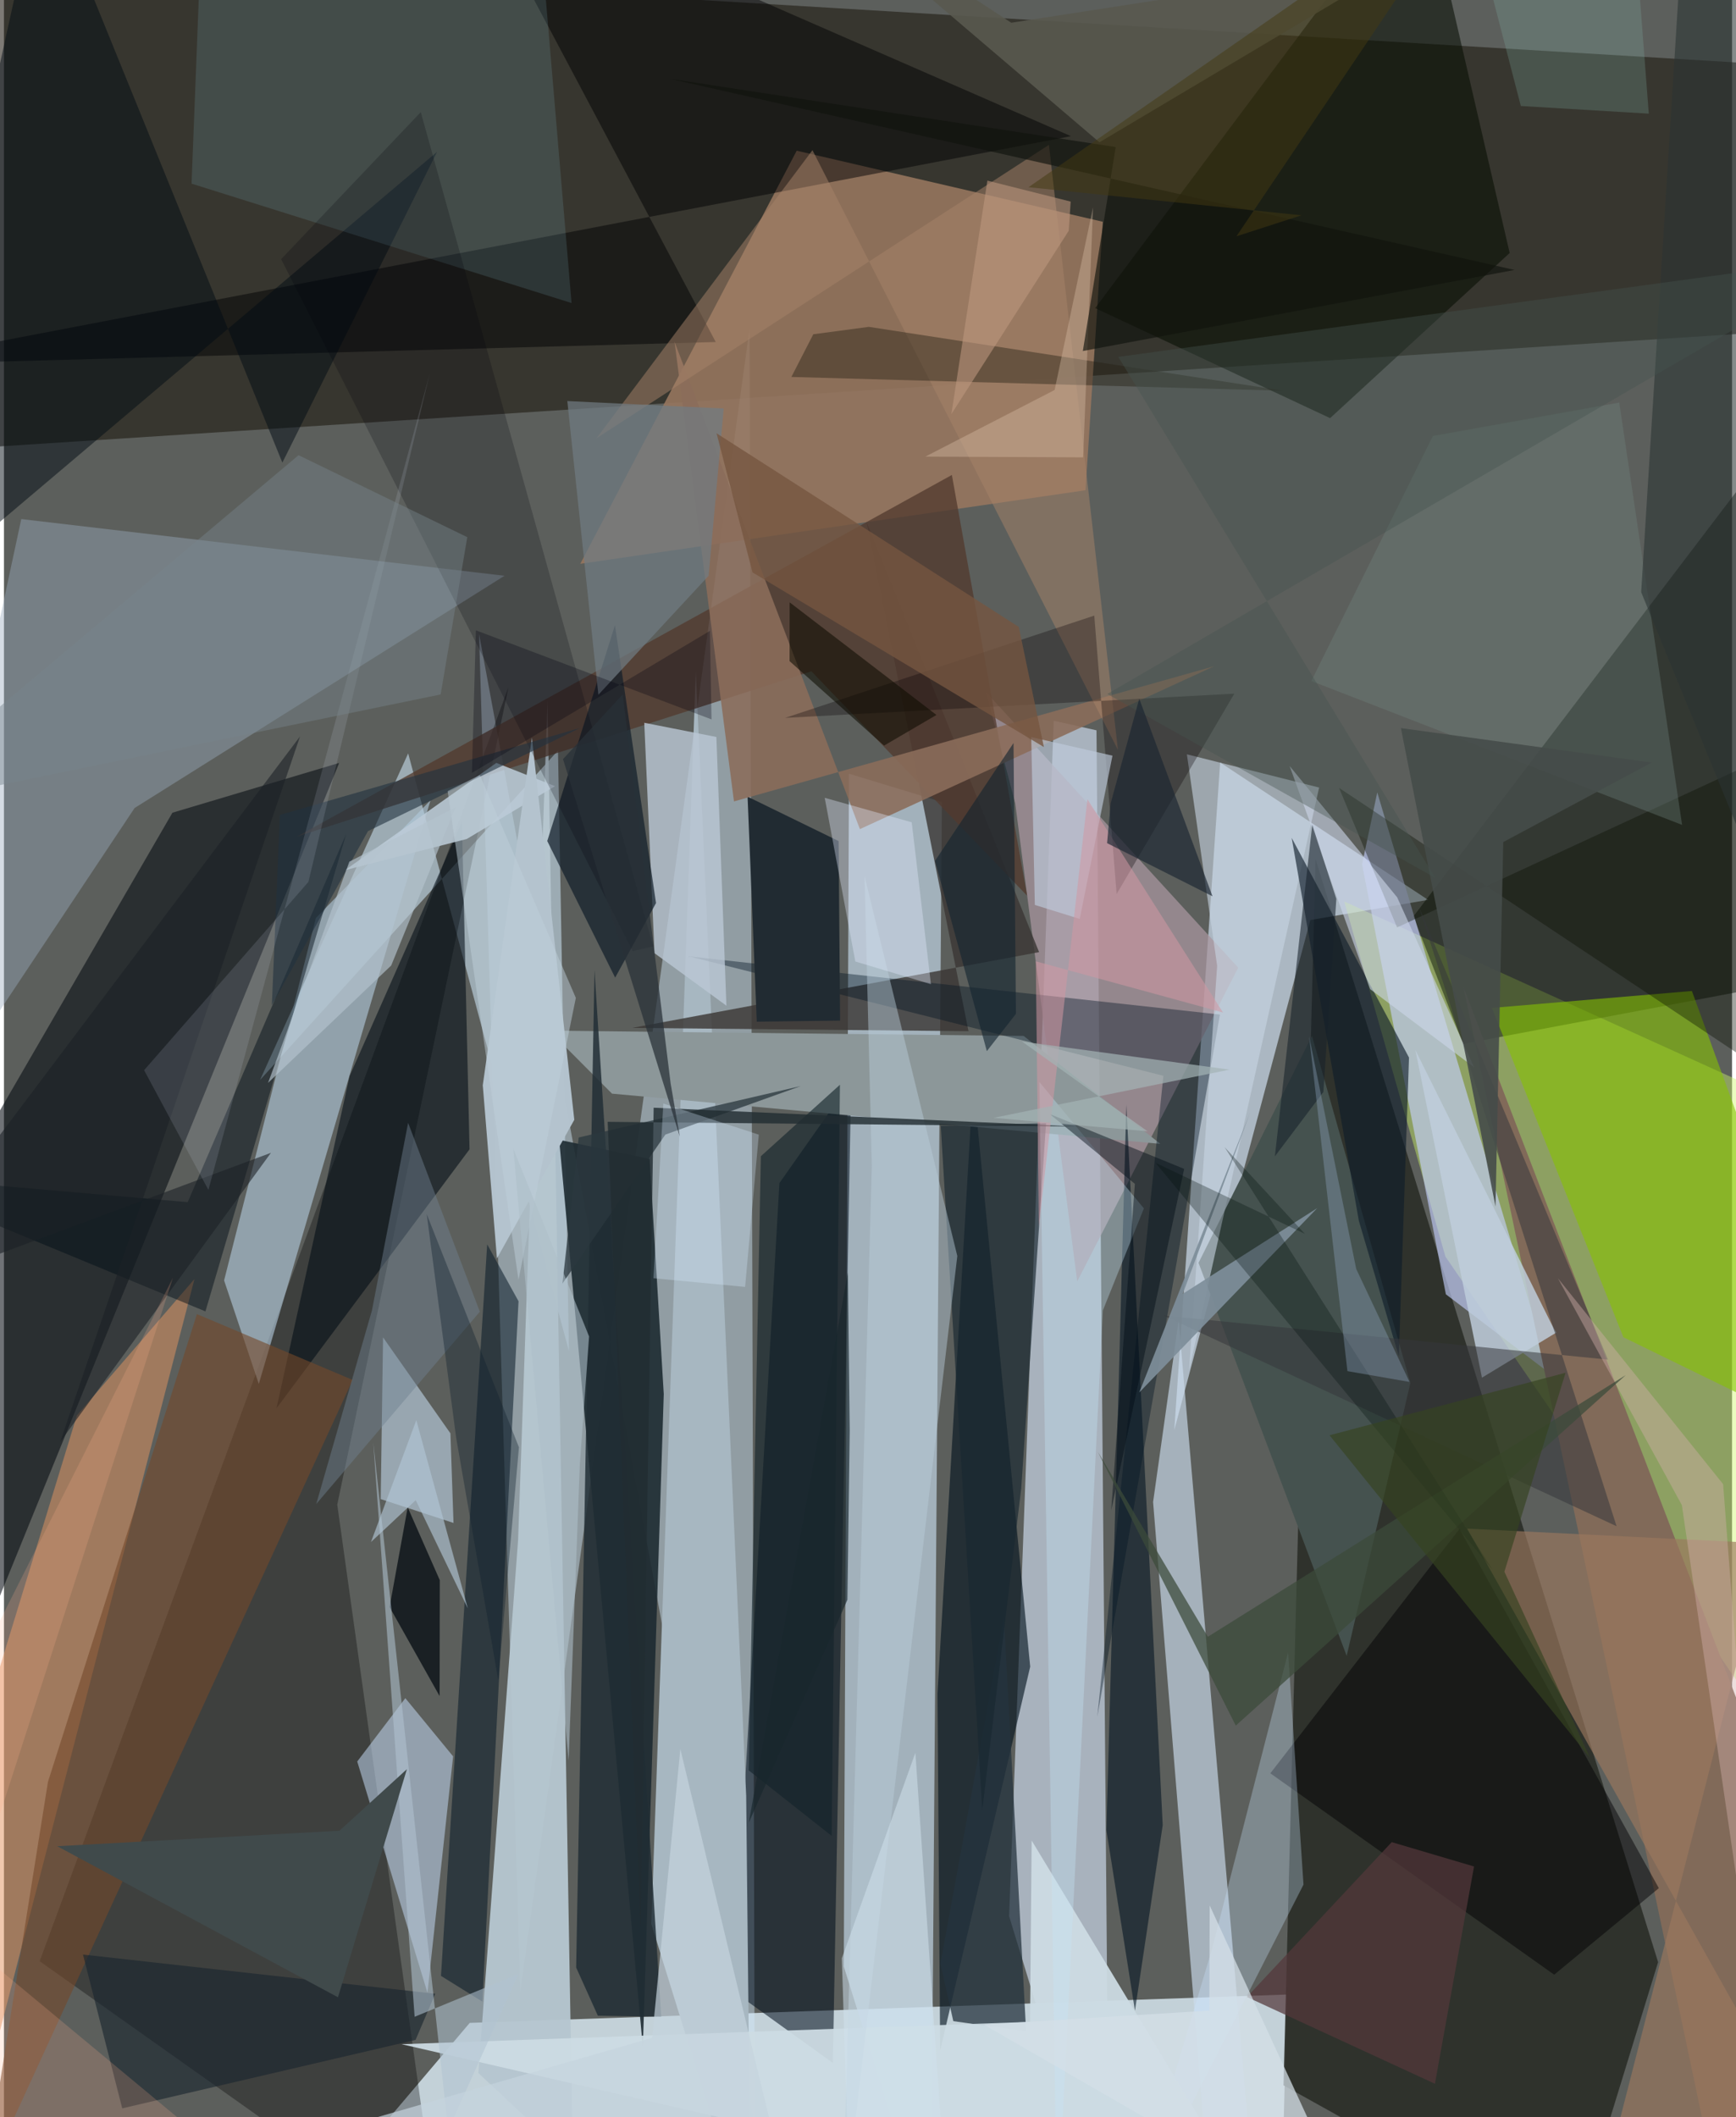 <svg xmlns="http://www.w3.org/2000/svg" width="228" height="278" viewBox="0 0 836 1024"><path fill="#5c5f5c" d="M0 0h836v1024H0z"/><path fill="#cbd9e2" fill-opacity=".929" d="M617.544 1086h-483.41l91.189-107.6 395.38-13.713z"/><path fill="#1c180f" fill-opacity=".573" d="M898 157.692L867.921 32.015-62-24.065l17.408 242.73z"/><path fill="#d0e6f9" fill-opacity=".455" d="M360.697 159.029l2.54 869.528-133.402-721.925 19.981 656.545z"/><path fill="#2b2d28" fill-opacity=".91" d="M634.511 415.516l-15.505 593.088L758.116 1086l42.11-136.984z"/><path fill="#c6dbec" fill-opacity=".655" d="M408.799 374.227l-2.512 576.913 42.12 134.86 5.345-698.094z"/><path fill="#c8d5e6" fill-opacity=".698" d="M507.855 348.603l-21.582 578.169L534.733 1086l-6.196-732.769z"/><path fill="#daecff" fill-opacity=".627" d="M588.361 368.783l100.584 66.45-56.963 9.758-65.818 246.7z"/><path fill="#97765f" fill-opacity=".89" d="M278.817 272.7L383.505 72.892l148.082 34.372-8.361 129.844z"/><path fill="#cff869" fill-opacity=".427" d="M697.347 607.78L898 899.934v-350.69L648.4 436.037z"/><path fill="#b9ccda" fill-opacity=".694" d="M195.544 364.39l-71.666 157.97L268.03 363l5.301 290.549z"/><path fill="#1c2a31" fill-opacity=".894" d="M312.367 560.559l6.83 113.728-10.12 315.794-40.48-438.797z"/><path fill="#060b12" fill-opacity=".573" d="M81.495 393.083L-51.927 623.328l19.315 223.849 194.786-478.178z"/><path fill="#b6c6d0" fill-opacity=".961" d="M229.52 1002.665l45.733 42.913-12.29-706.83-14.23 405.976z"/><path fill-opacity=".329" d="M211.239 1086l-49.997-358.255 82.83-395.38L17.294 948.563z"/><path fill="#030b00" fill-opacity=".459" d="M705.923 504.908l-24.098-61.63L898 159.024V468.64z"/><path fill="#000e1c" fill-opacity=".549" d="M352.756 963.04l48.25 34.731 8.857-474.884-34.72 49.334z"/><path fill="#cbdcec" fill-opacity=".655" d="M555.919 726.484l12.376-87.936 36.625 425.364L585.123 1086z"/><path fill="#a7b7c1" d="M359.069 868.585L361.362 1086l-48.195-155.483 21.528-606.026z"/><path fill="#c4d0fe" fill-opacity=".627" d="M657.02 418.034l40.538 207.976 50.607 38.479-83.8-281.216z"/><path fill="#9aabbe" fill-opacity=".416" d="M8.376 251.055l233.792 27.427-178.96 112.327L-62 578.95z"/><path fill="#a8959f" fill-opacity=".745" d="M597.11 468.026L475.109 334.77l14.104 53.729 30.002 231.254z"/><path fill="#b2c9db" fill-opacity=".62" d="M206.333 387.09l-55.427 56.895-44.41 175.316 16.79 50.062z"/><path fill="#00111d" fill-opacity=".612" d="M451.617 819.293l17.25-296.551 27.6 283.362-43.56 185.635z"/><path fill="#c2d9f2" fill-opacity=".537" d="M170.905 851.972l23.27-30.625 23.115 28.146-12.411 114.322z"/><path fill="#3a3735" fill-opacity=".808" d="M303.93 497.16l162.69 1.6-49.334-246.397 83.479 208.15z"/><path fill="#e29460" fill-opacity=".51" d="M92.17 618.607l-56.896 65.976-93.516 305.526L-28.789 1086z"/><path fill="#050b00" fill-opacity=".545" d="M685.758-62L527.889 149.027l113.666 53.211 86.868-79.876z"/><path fill="#523a2e" fill-opacity=".769" d="M390.617 324.68l104.377 108.567-36.42-203.528-316.85 174.916z"/><path fill="#8c9799" d="M559.43 553.25l-265.268-24.29-30.349-30.47 229.49 2.555z"/><path fill="#86c200" fill-opacity=".592" d="M898 702.696l-114.564-55.924-63.63-159.278 96.772-8.188z"/><path fill="#001422" fill-opacity=".392" d="M560.905 520.319l-229.359-57.731 256.706 28.116-59.328 339.691z"/><path fill="#000104" fill-opacity=".482" d="M344.348 165.426L-62 176.514 516.186 65.865 223.657-61.857z"/><path fill="#816a59" d="M706.066 477.485L834.51 1086 898 966.425l-18.945-38.263z"/><path fill="#bbc7d5" fill-opacity=".804" d="M309.758 349.58l4.951 111.444 34.794 25.4-4.85-129.975z"/><path fill="#000c14" fill-opacity=".565" d="M221.562 397.544l3.676 158.337-93.379 125.214 35.345-160.637z"/><path fill="#45524f" d="M680.39 668.908l-47.61-167.912-54.878 109.802 71.661 190.083z"/><path fill="#c5dbef" fill-opacity=".569" d="M183.394 646.838l-1.125 78.22 35.213 11.536-1.497-43.342z"/><path fill="#071927" fill-opacity=".533" d="M211.422 955.67l20.018 12.44 17.497-338.734-15.163-27.532z"/><path fill="#121f2a" fill-opacity=".706" d="M262.826 406.777l32.758-104.421 19.864 134.418-19.766 36.074z"/><path fill="#bccbd7" fill-opacity=".867" d="M223.891 405.79l42.703-25.55-28.384-11.247-73.254 51.9z"/><path fill="#051623" fill-opacity=".584" d="M533.322 885.171l9.65-350.838 17.603 348.436-13.427 89.718z"/><path fill="#000103" fill-opacity=".471" d="M800.585 913.234l-50.627 41.856-137.314-97.405 91.5-118.187z"/><path fill="#202d34" fill-opacity=".831" d="M287.316 974.935l30.653.48-32.28-506.234-8.874 482.436z"/><path fill="#000b13" fill-opacity=".49" d="M209.528 73.44l-74.845 150.32L18.522-62-62 303.222z"/><path fill="#c8d6e3" fill-opacity=".6" d="M586.906 467.159L573.335 662.68l62.907-281.773-63.976-16.073z"/><path fill="#89c4d2" fill-opacity=".157" d="M90.756 88.825L96.639-62h160.3l17.65 208.574z"/><path fill="#212b32" fill-opacity=".984" d="M364.193 494.15l-4.455-108.841 44.043 21.482.718 86.839z"/><path fill="#020d16" fill-opacity=".471" d="M165.636 403.166L97.47 634.278-62 568.31l150.892 13.128z"/><path fill="#8b6d5a" fill-opacity=".886" d="M353.16 387.619l-28.75-222.305 89.664 235.7 171.476-78.81z"/><path fill="#25333e" fill-opacity=".745" d="M453.024 949.797l6.249 27.765 35.212 4.93-10.733-200.648z"/><path fill="#73492b" fill-opacity=".6" d="M-9.733 1056.143l31.03-194.348 72.067-226.204 75.324 31.831z"/><path fill="#cbe7ff" fill-opacity=".31" d="M544.175 1077.346l84.506-165.833-7.452-112.264-36.968 144.002z"/><path fill="#9a775d" fill-opacity=".655" d="M707.868 739.351L898 1078.323 766.15 1086l87-339.475z"/><path fill="#182730" fill-opacity=".667" d="M504.146 543.28l-12.014 176.548-18.856 155.564-20.092-330.902z"/><path fill="#0f1d2a" fill-opacity=".631" d="M655.47 590.507l19.34 65.549 4.913-144.546-56.753-106.25z"/><path fill="#cddbe3" fill-opacity=".937" d="M496.395 977.902L192.367 988.71 615.63 1086 497.172 890.2z"/><path fill="#0a0f00" fill-opacity=".373" d="M645.902 381.087l28.05 67.473 188.99-87.345-3.258 162.267z"/><path fill="#a88369" fill-opacity=".498" d="M391.13 72.625l-104.44 139.3L505.53 70.057l33.38 292.639z"/><path fill="#728680" fill-opacity=".349" d="M781.427 194.712l30.412 204.272-179.381-69.605 58.814-118.508z"/><path fill="#bfcedc" fill-opacity=".831" d="M715.012 666.336l35.929-21.79-2.083-3.757-66.044-132.89z"/><path fill="#b4c3ce" fill-opacity=".988" d="M231.639 524.892l6.85 83.775 37.43-67.06-20.52-184.846z"/><path fill="#0b1217" fill-opacity=".808" d="M210.76 820.339l.09-56.048-15.534-35.247-8.759 48.252z"/><path fill="#35383a" fill-opacity=".533" d="M780.142 738.187L560.982 636.29l214.981 21.306-91.412-218.857z"/><path fill="#c7e5f7" fill-opacity=".345" d="M531.621 633.802l-22.117 445.442-8.6-555.928 50.567 61.147z"/><path fill="#cdd7e9" fill-opacity=".6" d="M660.924 478.416l-38.95-107.91L674 434.008l37.223 82.205z"/><path fill="#242014" fill-opacity=".424" d="M380.93 182.317L619.087 189l-200.721-30.915-26.823 3.577z"/><path fill="#070206" fill-opacity=".306" d="M527.463 297.745l10.817 134.65 56.931-96.9-217.329 11.724z"/><path fill="#00000c" fill-opacity=".216" d="M134.092 125.346l67.551-71.113 112.402 403.475-9.9 2.334z"/><path fill="#58584f" fill-opacity=".906" d="M676.27-18.208L487.31 11 378.964-60.012 529.956 68.829z"/><path fill="#19242e" fill-opacity=".616" d="M199.135 986.617l9.508-22.304L38.23 945.354l18.985 74.384z"/><path fill="#b9cdda" fill-opacity=".459" d="M419.848 563.72l-3.538-140.066 44.892 183.833L405.54 1079.5z"/><path fill="#132329" fill-opacity=".612" d="M366.175 559.22l38.244-34.56-3.999 363.299-40.133-31.686z"/><path fill="#717b83" fill-opacity=".714" d="M287.562 336.031l53.347-57.576 7.278-80.861-75.648-3.61z"/><path fill="#bfccdd" fill-opacity=".639" d="M520.435 444.447l15.836-78.953-39.306-8.979 1.743 81.176z"/><path fill="#2b383e" fill-opacity=".757" d="M278.047 550.158l-7.865 70.649 49.794-72.053 65.498-23.464z"/><path fill="#765640" fill-opacity=".784" d="M362.132 276.85l140.96 84.479-12.153-58.112-146.202-93.643z"/><path fill="#2b3434" fill-opacity=".573" d="M850.76 25.998l44.566 512.923-103.29-252.517L813.797-62z"/><path fill="#000c14" fill-opacity=".451" d="M570.954 565.343l-35.292 165.13 11.442-157.886-41.22-33.782z"/><path fill="#d4b0ab" fill-opacity=".416" d="M751.75 618.222l59.976 109.74 43.297 295.844-23.342-305.962z"/><path fill="#17222b" fill-opacity=".573" d="M644.573 434.78l-11.657-35.824-18.086 160.336 23.48-31.157z"/><path fill="#b1c3d1" fill-opacity=".561" d="M198.669 975.45l-19.99-277.62 36.209 332.477 34.002-75.552z"/><path fill="#53383a" fill-opacity=".722" d="M601.3 965.88l70.054-74.904 39.831 11.776-18.92 105.095z"/><path fill="#708190" fill-opacity=".459" d="M195.521 543.07l34.684 91.353-79.139 93.025 26.954-93.63z"/><path fill="#1c2126" fill-opacity=".588" d="M-62 628.662l205.23-272.485L27.22 697.371l101.934-139.79z"/><path fill="#454c4a" fill-opacity=".898" d="M725.315 407.277l71.858-38.454-121.371-16.674 45.768 231.413z"/><path fill="#c5d4de" fill-opacity=".69" d="M124.2 1040.292l189.353-54.676 13.667-139.668L384.982 1086z"/><path fill="#7e8f9b" fill-opacity=".918" d="M635.326 584.325l-86.107 89.156 53.643-135.428-32.582 87.733z"/><path fill="#212d32" fill-opacity=".816" d="M292.066 542.595l15.935 389.956 6.303-396.79 204.654 9.086z"/><path fill="#d098a3" fill-opacity=".549" d="M589.741 489.73l-90.562-24.77 1.468 128.333L524.16 386.56z"/><path fill="#d0e1ec" fill-opacity=".533" d="M409.736 1086l-4.395-138.868 35.576-99.407L457.337 1086z"/><path fill="#e3edfe" fill-opacity=".365" d="M397.061 385.877l42.085 11.84 9.306 78.306-36.58-10.983z"/><path fill="#20323e" fill-opacity=".596" d="M176.096 401.992l-46.5 84.203 3.887-92.047 145.296-42.09z"/><path fill="#3c4b3a" fill-opacity=".729" d="M529.243 702.279l66.676 132.33 188.616-169.493L582.42 791.645z"/><path fill="#455450" fill-opacity=".384" d="M692.372 424.547L539.074 172.61 898 123.757 533.766 335.655z"/><path fill="#b2c6d5" fill-opacity=".643" d="M177.547 745.832l21.944-58.941 24.902 91.018-25.19-52.332z"/><path fill="#d8ecff" fill-opacity=".302" d="M365.173 548.797l-46.178-15.043-4.783 84.48 44.338 4.2z"/><path fill="#00100c" fill-opacity=".298" d="M720.209 759.343L557.093 562.41l72.28 34.368-38.87-41.96z"/><path fill="#e2e9ff" fill-opacity=".125" d="M147.29 426.54l-79.492 91.08 31.11 57.89L205.94 180.814z"/><path fill="#91a7c2" fill-opacity=".361" d="M679.978 668.391l-30.047-5.219-18.53-162.032 22.78 112.604z"/><path fill="#ffb18e" fill-opacity=".2" d="M-62 902.884L81.762 617.97-62 1063.565 158.407 1086z"/><path fill="#dbbfa9" fill-opacity=".376" d="M526.867 100.256l-4.791 120.949-76.328-.364 62.536-32.22z"/><path fill="#404a4b" d="M194.93 855.688l-32.6 29.766-136.552 7.492 135.81 73.075z"/><path fill="#0e0c01" fill-opacity=".561" d="M451.114 345.796l-25.34 14.82-45.721-40.862.045-28.42z"/><path fill="#78858c" fill-opacity=".439" d="M142.527 220.157l81.612 39.658-12.876 76.066-272.95 56.127z"/><path fill="#d4dfe7" fill-opacity=".729" d="M474.031 979.218l109.1-6.78.162-50.856L659.1 1086z"/><path fill="#10130d" fill-opacity=".647" d="M322.292 38.127L537.84 71.122l-15.905 98.657 208.852-39.217z"/><path fill="#a4b3b4" fill-opacity=".698" d="M592.874 517.345l-100.359-13.589 60.696 43.408-74.476-6.498z"/><path fill="#80aea1" fill-opacity=".255" d="M789.518-25.756L704.429-62l29.393 113.262 61.9 3.709z"/><path fill="#c0cfda" fill-opacity=".482" d="M214.646 382.644l15.574-7.766 46.441 107.775-27.75 136.296z"/><path fill="#1a2632" fill-opacity=".655" d="M549.226 337.96l35.444 95.553-51.012-25.71 1.751-19.314z"/><path fill="#13232f" fill-opacity=".604" d="M475.492 508.395l14.077-18.034-1.17-130.993-37.977 56.996z"/><path fill="#bf987f" fill-opacity=".573" d="M475.757 87.364l-17.428 112.93 56.765-88.654.962-14.139z"/><path fill="#19272d" fill-opacity=".671" d="M408.035 773.753l1.122-81.734-.889-76.631-47.961 266.226z"/><path fill="#b3c2cd" fill-opacity=".663" d="M127.768 523.737l39.325-106.988 51.354-26.265-31.102 76.493z"/><path fill="#283037" fill-opacity=".729" d="M322.512 523.986l-23.17-188.127-28.893 31.298 56.499 182.556z"/><path fill="#aebec9" fill-opacity=".588" d="M283.073 646.41l-4.481 61.887-5.43 143.238-26.753-295.947z"/><path fill="#0f202b" fill-opacity=".373" d="M204.504 587.19l14.257 108.156 20.4 117.472 9.972-112.823z"/><path fill="#030110" fill-opacity=".29" d="M226.39 373.808l115.138-68.682.773 42.825L228.3 304.867z"/><path fill="#364320" fill-opacity=".659" d="M641.29 694.188l114.177-30.247-29.593 96.247 41.421 90.02z"/><path fill="#443a12" fill-opacity=".51" d="M495.639 90.555L714.962-62 596.245 114.288l31.431-10.156z"/></svg>